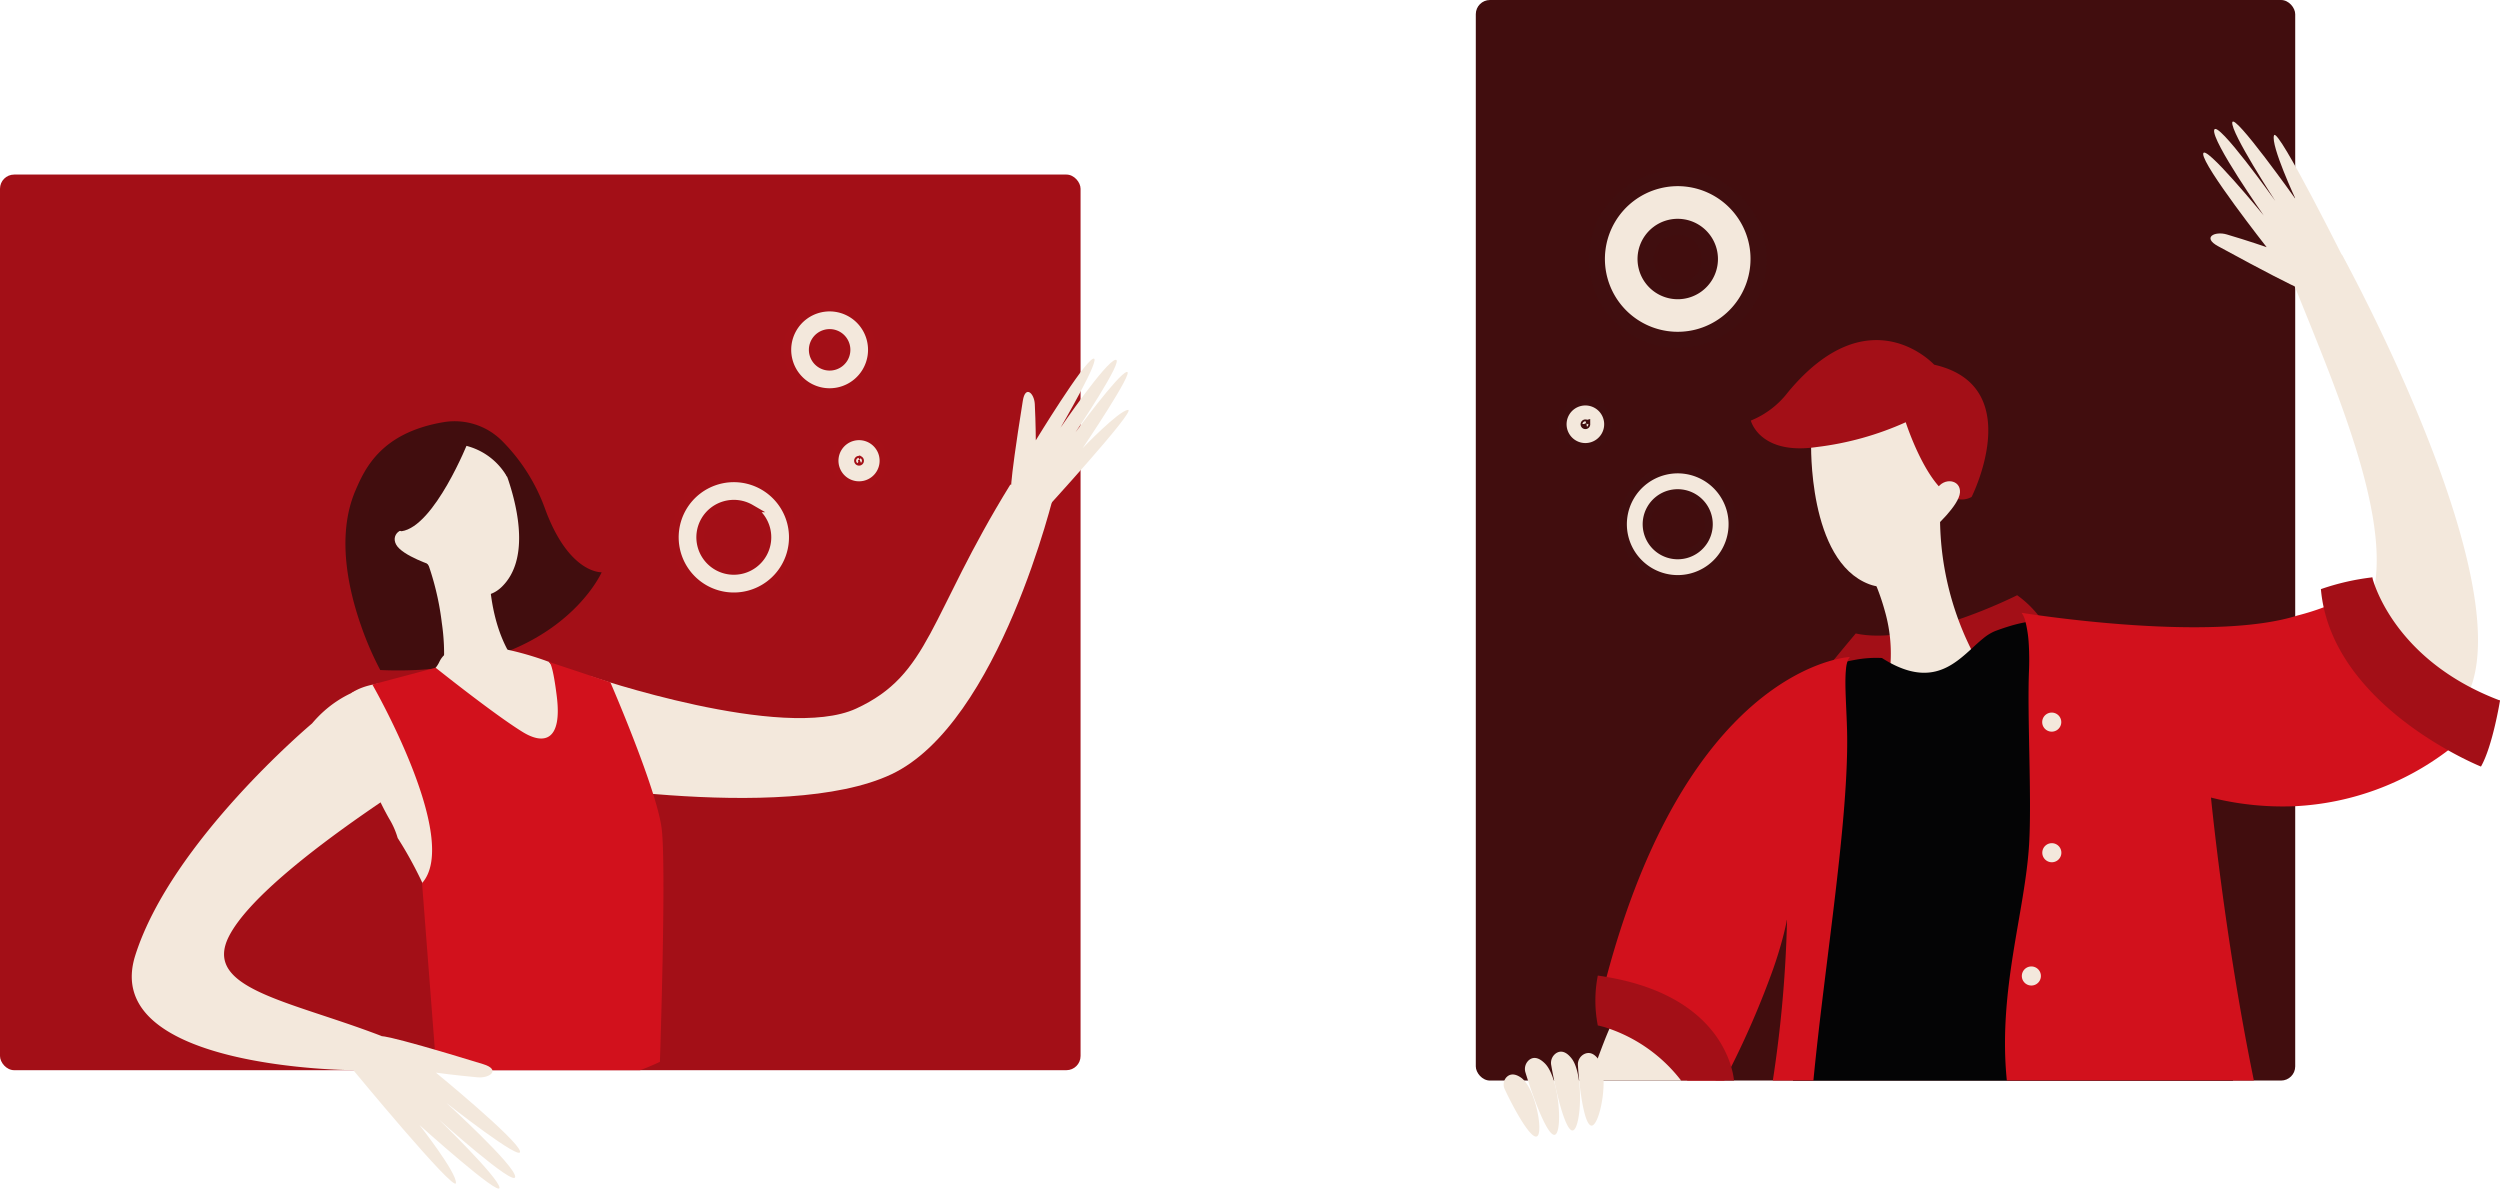 <svg xmlns="http://www.w3.org/2000/svg" width="320.387" height="152.328" viewBox="0 0 320.387 152.328">
  <g id="Group_749" data-name="Group 749" transform="translate(-416.713 -133)">
    <g id="Group_632" data-name="Group 632" transform="translate(416.713 155.371)">
      <g id="Group_630" data-name="Group 630">
        <g id="Group_616" data-name="Group 616">
          <rect id="Rectangle_1036" data-name="Rectangle 1036" width="138.479" height="114.779" rx="1.816" fill="#a30f17"/>
        </g>
        <g id="Group_617" data-name="Group 617" transform="translate(16.885 65.242)">
          <path id="Path_598" data-name="Path 598" d="M96.884,482.368s-26.612,15.57-31.37,24.693c-3.553,6.814,7.662,8.286,19.545,12.865l-3.644,4.367s-32.575-.1-27.946-14.712,22.655-29.722,22.655-29.722c3.857-4.6,9.8-6.258,14.5-4.281A12.1,12.1,0,0,1,96.884,482.368Z" transform="translate(-53.018 -474.757)" fill="#f3e8dc"/>
        </g>
        <g id="Group_618" data-name="Group 618" transform="translate(44.269 31.612)">
          <path id="Path_599" data-name="Path 599" d="M88.221,447.089a8.587,8.587,0,0,1,7.449,2.353,23.686,23.686,0,0,1,5.567,8.778c3.072,8.352,7.247,8.106,7.247,8.106s-5.9,13.513-28.375,12.53a40.113,40.113,0,0,1-2.354-5.377c-1.7-4.745-3.314-11.791-.84-17.594C78.131,453.037,80.22,448.437,88.221,447.089Z" transform="translate(-75.645 -446.97)" fill="#410d0e"/>
        </g>
        <g id="Group_619" data-name="Group 619" transform="translate(129.556 23.585)">
          <path id="Path_600" data-name="Path 600" d="M146.165,457.485s-.474.415,1.472-11.743c.326-2.036,1.464-.969,1.535.422.123,2.506.128,4.65.128,4.65s6.057-9.95,7.339-10.457-4.169,8.837-4.169,8.837,5.82-8.531,7.053-8.7-5.133,9.288-5.133,9.288,5.461-7.477,6.569-7.734-5.652,9.766-5.652,9.766,4.672-4.861,5.818-4.9-11.062,13.276-11.062,13.276Z" transform="translate(-146.114 -440.338)" fill="#f3e8dc"/>
        </g>
        <g id="Group_620" data-name="Group 620" transform="translate(51.648 41.347)">
          <path id="Path_601" data-name="Path 601" d="M92.891,460.661s-1.042,8.495,2.611,14.558a4.378,4.378,0,0,1-3.912,3.622,4.731,4.731,0,0,1-4.638-1.963,27.46,27.46,0,0,0-.238-5.758,35.373,35.373,0,0,0-3.968-12.558C77.771,449.5,92.891,460.661,92.891,460.661Z" transform="translate(-81.741 -455.014)" fill="#f3e8dc"/>
        </g>
        <g id="Group_621" data-name="Group 621" transform="translate(50.611 34.19)">
          <path id="Path_602" data-name="Path 602" d="M88.729,449.1a7.152,7.152,0,0,1,6.675,4.917c1.3,3.885,2.675,10.285-.8,13.705-5.2,5.127-15.078-8.116-13.568-12.051C82.153,452.77,84.431,449.064,88.729,449.1Z" transform="translate(-80.885 -449.1)" fill="#f3e8dc"/>
        </g>
        <g id="Group_622" data-name="Group 622" transform="translate(67.788 39.728)">
          <path id="Path_603" data-name="Path 603" d="M102.9,478.214s24.766,8.478,34.11,4.171c9.487-4.374,9.236-11.638,19.759-28.709l5.67.9s-7.033,29.652-20.888,36.218-46.477.467-46.477.467Z" transform="translate(-95.077 -453.676)" fill="#f3e8dc"/>
        </g>
        <g id="Group_623" data-name="Group 623" transform="translate(45.024 60.397)">
          <path id="Path_604" data-name="Path 604" d="M114.583,504.155c3.523-7.753-2.128-9.628-2.128-9.628a95.45,95.45,0,0,0-2.01-12.267c-1.29-6.066-3.206-6.617-6.435-7.708a7.823,7.823,0,0,1-2.467-1.762s-11.806-4.581-13.984,0c-1.8,3.792-7.522,1.5-11.292,4.021A38.157,38.157,0,0,0,81.1,492.878a10.183,10.183,0,0,1,1.107,2.5c2.4,3.738,7.87,13.564,7.725,25.389h24.342C113.759,512.837,113.668,506.168,114.583,504.155Z" transform="translate(-76.268 -470.754)" fill="#f3e8dc"/>
        </g>
        <g id="Group_624" data-name="Group 624" transform="translate(70.299 62.423)">
          <path id="Path_605" data-name="Path 605" d="M97.268,472.479l-.116-.04S97.193,472.4,97.268,472.479Z" transform="translate(-97.152 -472.428)" fill="#e5e1ea"/>
        </g>
        <g id="Group_625" data-name="Group 625" transform="translate(47.716 62.474)">
          <path id="Path_606" data-name="Path 606" d="M115.347,523.707q-1.276.6-2.54,1.068H89.226a23.083,23.083,0,0,1-2.6-1.068L84.865,500.8c5.046-5.629-6.372-25.45-6.372-25.45L86.61,473.2s7.415,5.926,11.118,8.215c2.85,1.766,5.11,1.058,4.4-4.58-.419-3.371-.766-4.184-.94-4.365l7.812,2.6s5.967,13.737,6.578,18.777S115.347,523.707,115.347,523.707Z" transform="translate(-78.493 -472.47)" fill="#d2111c"/>
        </g>
        <g id="Group_626" data-name="Group 626" transform="translate(50.575 45.432)">
          <path id="Path_607" data-name="Path 607" d="M85.9,463.127s-4.1-1.306-4.864-2.768,1.1-2.6,2.468-1.581S85.9,463.127,85.9,463.127Z" transform="translate(-80.855 -458.389)" fill="#f3e8dc"/>
        </g>
        <g id="Group_627" data-name="Group 627" transform="translate(48.957 33.606)">
          <path id="Path_608" data-name="Path 608" d="M90.582,449.209s-4.315,10.892-8.555,11.512L80.76,460.4s-3.8-6.442,1.9-9.823S90.582,449.209,90.582,449.209Z" transform="translate(-79.518 -448.617)" fill="#410d0e"/>
        </g>
        <g id="Group_628" data-name="Group 628" transform="translate(59.599 33.141)">
          <path id="Path_609" data-name="Path 609" d="M88.311,449.817a8.419,8.419,0,0,1,5.387,4.013l.528-1.372L91.057,449.5l-2.746-1.267Z" transform="translate(-88.311 -448.233)" fill="#410d0e"/>
        </g>
        <g id="Group_629" data-name="Group 629" transform="translate(45.024 110.412)">
          <path id="Path_610" data-name="Path 610" d="M79.981,512.11s-.4-.609,13.191,3.564c2.275.7.874,1.83-.73,1.686-2.885-.259-5.336-.6-5.336-.6s10.4,8.52,10.779,10.067-9.435-6.185-9.435-6.185,8.822,8.022,8.817,9.46-9.8-7.357-9.8-7.357,7.674,7.442,7.789,8.75S85,523.471,85,523.471s4.807,6.12,4.673,7.438-13.405-14.775-13.405-14.775Z" transform="translate(-76.268 -512.079)" fill="#f3e8dc"/>
        </g>
      </g>
      <g id="Group_631" data-name="Group 631" transform="translate(86.475 17.04)">
        <path id="Path_611" data-name="Path 611" d="M129,454.411a3.137,3.137,0,1,0-1.138-4.288A3.14,3.14,0,0,0,129,454.411Zm1.641-2.824a.128.128,0,1,1-.177.046A.129.129,0,0,1,130.639,451.588Z" transform="translate(-106.96 -432.063)" fill="#f3e8dc" stroke="#a40f17" stroke-miterlimit="10" stroke-width="1"/>
        <path id="Path_612" data-name="Path 612" d="M125.133,445.043a5.424,5.424,0,1,0-1.967-7.415A5.43,5.43,0,0,0,125.133,445.043Zm3.808-6.557a2.158,2.158,0,1,1-2.949.783A2.16,2.16,0,0,1,128.941,438.486Z" transform="translate(-108.012 -434.93)" fill="#f3e8dc" stroke="#a40f17" stroke-miterlimit="10" stroke-width="1"/>
        <path id="Path_613" data-name="Path 613" d="M114.284,467.126a7.57,7.57,0,1,0-2.745-10.349A7.579,7.579,0,0,0,114.284,467.126Zm5.963-10.269a4.3,4.3,0,1,1-5.883,1.561A4.308,4.308,0,0,1,120.248,456.857Z" transform="translate(-110.517 -431.128)" fill="#f3e8dc" stroke="#a40f17" stroke-miterlimit="10" stroke-width="1"/>
      </g>
    </g>
    <g id="Group_657" data-name="Group 657" transform="translate(605.844 133)">
      <g id="Group_655" data-name="Group 655">
        <g id="Group_633" data-name="Group 633">
          <rect id="Rectangle_1037" data-name="Rectangle 1037" width="105.011" height="138.479" rx="1.816" fill="#410d0e"/>
        </g>
        <g id="Group_634" data-name="Group 634" transform="translate(39.552 76.281)">
          <path id="Path_614" data-name="Path 614" d="M261.043,468.641a13.093,13.093,0,0,0-3.2-3.247s-12.971,6.59-20.682,4.9c0,0-8.759,10.341-9.133,12.033C227.327,485.5,261.043,468.641,261.043,468.641Z" transform="translate(-228.018 -465.394)" fill="#a30f17"/>
        </g>
        <g id="Group_635" data-name="Group 635" transform="translate(48.758 59.068)">
          <path id="Path_615" data-name="Path 615" d="M239.9,478.332a19.792,19.792,0,0,0-.635-8,28.791,28.791,0,0,0-1.3-3.7,28.4,28.4,0,0,0-2.344-4.444s12.074-19.017,10.877-7.06a38.015,38.015,0,0,0,4.468,21.371,7.7,7.7,0,0,1-5.606,3.593A7.523,7.523,0,0,1,239.9,478.332Z" transform="translate(-235.624 -451.172)" fill="#f3e8dc"/>
        </g>
        <g id="Group_636" data-name="Group 636" transform="translate(42.971 51.72)">
          <path id="Path_616" data-name="Path 616" d="M230.848,450.1s-.465,15.172,7.441,18.153,12.133-15.651,8.692-19.1S237.141,441.683,230.848,450.1Z" transform="translate(-230.843 -445.101)" fill="#f3e8dc"/>
        </g>
        <g id="Group_637" data-name="Group 637" transform="translate(35.245 43.584)">
          <path id="Path_617" data-name="Path 617" d="M252.755,458.48s7.187-14.23-4.8-16.949c0,0-8.294-9.054-18.73,3.523a11.362,11.362,0,0,1-4.767,3.639s1.12,4.477,8.495,3.384a39.064,39.064,0,0,0,11.358-3.171S248.159,460.921,252.755,458.48Z" transform="translate(-224.459 -438.378)" fill="#a30f17"/>
        </g>
        <g id="Group_638" data-name="Group 638" transform="translate(58.561 61.674)">
          <path id="Path_618" data-name="Path 618" d="M243.826,459.35s3.276-2.908,3.386-4.586-2.1-1.966-2.952-.453S243.826,459.35,243.826,459.35Z" transform="translate(-243.724 -453.325)" fill="#f3e8dc"/>
        </g>
        <g id="Group_639" data-name="Group 639" transform="translate(14.588 103.944)">
          <path id="Path_619" data-name="Path 619" d="M234.885,488.251a116.9,116.9,0,0,1-4.554,19.479,75.128,75.128,0,0,1-5.168,12.237q-.784,1.447-1.648,2.818H207.391c.851-2.335,2.028-5.6,2.719-7.034.186-.386,0-.432.22-.812a38.571,38.571,0,0,0,2.322-4.76,74.375,74.375,0,0,0,3.735-12.495c.749-3.5,1.163-6.358,1.334-7.683l0,0c.067-.512.1-.8.1-.8l.312-.018Z" transform="translate(-207.391 -488.251)" fill="#f3e8dc"/>
        </g>
        <g id="Group_640" data-name="Group 640" transform="translate(93.217 15.576)">
          <path id="Path_620" data-name="Path 620" d="M286.361,437.273s.243.673-12.1-6.066c-2.066-1.129-.409-1.959,1.132-1.5,2.775.818,5.1,1.63,5.1,1.63s-8.146-10.361-8.134-11.947,7.765,7.89,7.765,7.89-6.711-9.564-6.354-10.966,7.832,9.1,7.832,9.1-5.723-8.773-5.515-10.073,8.123,9.85,8.123,9.85-3.229-6.92-2.773-8.18S291,434.069,291,434.069Z" transform="translate(-272.359 -415.236)" fill="#f3e8dc"/>
        </g>
        <g id="Group_641" data-name="Group 641" transform="translate(104.898 32.602)">
          <path id="Path_621" data-name="Path 621" d="M303.195,487.395c10.005-12.588-15.1-58.091-15.1-58.091l-6.084,3.967c5.723,14.257,13.751,32.615,9.234,41.968a9.907,9.907,0,0,1-2.153,2.814L299.468,491.1A24.092,24.092,0,0,0,303.195,487.395Z" transform="translate(-282.01 -429.304)" fill="#f3e8dc"/>
        </g>
        <g id="Group_642" data-name="Group 642" transform="translate(22.015 79.529)">
          <path id="Path_622" data-name="Path 622" d="M289.116,490.2c-.554,1.508-8.37-.73-8.739.969-1.348,6.186,3.62,22.7,8.183,35.862h-56.4c.706-9.181.767-17.622-.767-20.33-.013-.022-.025-.046-.039-.068a2.3,2.3,0,0,0-.145-.219c-.258-.35-.793.953-.992,2.776a8.444,8.444,0,0,1-1.375,3.59c-.2-.2-1.225-1.444-1.446-1.648a85.252,85.252,0,0,0-12.3-9.2c-.975-.605-1.57-.956-1.57-.956.923-2.452,1.9-4.689,2.906-6.732.134-.275.271-.545.409-.813,6.986-13.663,15.576-18.285,21.1-19.825.03-.01.063-.018.1-.027.387-.108.759-.2,1.112-.277.293-.064.572-.119.84-.167a14.654,14.654,0,0,1,3.568-.259h0q.521.332,1.011.6c6.339,3.453,9.181-.869,11.955-3.1a5.977,5.977,0,0,1,1.589-.974l.01,0q.933-.348,1.765-.6a18.428,18.428,0,0,1,2.073-.511,11.521,11.521,0,0,1,1.855-.2c.092,0,.18,0,.267,0h0c9.588.094,1.893,16.492,1.893,16.492S292.854,480.034,289.116,490.2Z" transform="translate(-213.528 -468.078)" fill="#040405"/>
        </g>
        <g id="Group_643" data-name="Group 643" transform="translate(67.82 73.991)">
          <path id="Path_623" data-name="Path 623" d="M314.811,479.286a34.044,34.044,0,0,1-6.648,6.379,35.354,35.354,0,0,1-19.6,7.164,37.753,37.753,0,0,1-10.792-1.106s1.772,18.178,5.5,36.266H251.609c-1.158-11.5,2.321-21.532,2.851-30.23.358-5.9-.244-16.4-.016-22.189a33.271,33.271,0,0,0-.029-3.582,15.417,15.417,0,0,0-.307-2.315c-.033-.156-.068-.3-.1-.428a3.178,3.178,0,0,0-.506-1.2s.778.128,2.119.315a.061.061,0,0,0,.022,0v0c6.078.848,23.605,2.923,32.924.119l.287-.088a31.51,31.51,0,0,0,3.362-1.051c2.2-.82,4.9-2.113,6.226-3.845a15.824,15.824,0,0,0,.046,3.417c.5,4.414,3,11.616,13.9,12.318C313.15,479.286,313.96,479.3,314.811,479.286Z" transform="translate(-251.374 -463.502)" fill="#d2111c"/>
        </g>
        <g id="Group_644" data-name="Group 644" transform="translate(108.303 73.991)">
          <path id="Path_624" data-name="Path 624" d="M307.777,479.286s-.937,5.831-2.439,8.465c0,0-19.187-7.7-20.514-22.74a30.947,30.947,0,0,1,6.581-1.509S293.857,474.031,307.777,479.286Z" transform="translate(-284.824 -463.502)" fill="#a30f17"/>
        </g>
        <g id="Group_645" data-name="Group 645" transform="translate(15.635 84.193)">
          <path id="Path_625" data-name="Path 625" d="M240.043,473.7c-.159,1.842.081,4.742.156,7.634.283,11.21-2.878,29.946-4.313,44.882h-5.2a159.377,159.377,0,0,0,1.815-20.33c0-.189,0-.287,0-.287-.013.071-.029.144-.044.219-.207,1.015-.473,2.073-.785,3.153-.265.921-.564,1.857-.89,2.8a111.62,111.62,0,0,1-5.438,12.7c-.306.615-.6,1.2-.882,1.749h-4.725c-2.649-3.841-7.08-6.537-9.593-7.846-1.146-.6-1.893-.909-1.893-.909q.541-2.34,1.126-4.523c8.814-33.048,24.268-39.476,29.444-40.715l.408-.093a9.375,9.375,0,0,1,1.335-.2,1.4,1.4,0,0,0-.309.554,4.235,4.235,0,0,0-.182.883C240.062,473.474,240.051,473.587,240.043,473.7Z" transform="translate(-208.256 -471.931)" fill="#d2111c"/>
        </g>
        <g id="Group_646" data-name="Group 646" transform="translate(15.299 125.024)">
          <path id="Path_626" data-name="Path 626" d="M225.774,519.123h-6.781a19.866,19.866,0,0,0-9.467-6.736,10.862,10.862,0,0,0-1.211-.326,16.558,16.558,0,0,1,0-6.393c.385.056.761.113,1.13.177,1.1.186,2.133.413,3.09.672,8.14,2.192,11.289,6.689,12.509,9.789.15.38.271.738.368,1.069A10.88,10.88,0,0,1,225.774,519.123Z" transform="translate(-207.978 -505.668)" fill="#a30f17"/>
        </g>
        <g id="Group_647" data-name="Group 647" transform="translate(72.587 91.321)">
          <path id="Path_627" data-name="Path 627" d="M255.313,479.045a1.222,1.222,0,1,0,1.221-1.224A1.222,1.222,0,0,0,255.313,479.045Z" transform="translate(-255.313 -477.821)" fill="#f3e8dc"/>
        </g>
        <g id="Group_648" data-name="Group 648" transform="translate(69.977 123.856)">
          <path id="Path_628" data-name="Path 628" d="M253.157,505.925a1.222,1.222,0,1,0,1.221-1.222A1.222,1.222,0,0,0,253.157,505.925Z" transform="translate(-253.157 -504.703)" fill="#f3e8dc"/>
        </g>
        <g id="Group_649" data-name="Group 649" transform="translate(72.599 108.058)">
          <path id="Path_629" data-name="Path 629" d="M255.323,492.872a1.222,1.222,0,1,0,1.221-1.222A1.22,1.22,0,0,0,255.323,492.872Z" transform="translate(-255.323 -491.65)" fill="#f3e8dc"/>
        </g>
        <g id="Group_654" data-name="Group 654" transform="translate(3.571 134.776)">
          <g id="Group_650" data-name="Group 650" transform="translate(9.513 0.177)">
            <path id="Path_630" data-name="Path 630" d="M206.152,515.451a1.483,1.483,0,0,1,.921-1.5c.5-.186,1.124-.115,1.754.8,1.356,1.974.2,8.129-.85,8.41C207,523.426,206.35,518.57,206.152,515.451Z" transform="translate(-206.148 -513.872)" fill="#f3e8dc"/>
          </g>
          <g id="Group_651" data-name="Group 651" transform="translate(0 2.926)">
            <path id="Path_631" data-name="Path 631" d="M198.427,518.033a1.376,1.376,0,0,1,.207-1.523c.358-.378.944-.6,1.858.022,1.829,1.242,2.9,6.923,2.1,7.517C201.84,524.6,199.648,520.647,198.427,518.033Z" transform="translate(-198.288 -516.144)" fill="#f3e8dc"/>
          </g>
          <g id="Group_652" data-name="Group 652" transform="translate(6.071)">
            <path id="Path_632" data-name="Path 632" d="M203.328,515.45a1.5,1.5,0,0,1,.647-1.538c.48-.3,1.162-.341,1.964.682,1.6,2.047,1.215,8.831.2,9.215C205.188,524.167,203.91,518.824,203.328,515.45Z" transform="translate(-203.305 -513.726)" fill="#f3e8dc"/>
          </g>
          <g id="Group_653" data-name="Group 653" transform="translate(2.73 0.805)">
            <path id="Path_633" data-name="Path 633" d="M200.614,516.276a1.512,1.512,0,0,1,.45-1.618c.441-.356,1.111-.482,2.033.436,1.842,1.835,2.289,8.617,1.325,9.122C203.525,524.686,201.607,519.554,200.614,516.276Z" transform="translate(-200.544 -514.391)" fill="#f3e8dc"/>
          </g>
        </g>
      </g>
      <g id="Group_656" data-name="Group 656" transform="translate(11.135 22.825)">
        <path id="Path_634" data-name="Path 634" d="M210.265,447.077a2.909,2.909,0,1,0-2.1,3.538A2.911,2.911,0,0,0,210.265,447.077Zm-2.7.69a.119.119,0,1,1-.145-.086A.121.121,0,0,1,207.563,447.767Z" transform="translate(-204.538 -416.25)" fill="#f3e8dc" stroke="#400e0f" stroke-miterlimit="10" stroke-width="1"/>
        <path id="Path_635" data-name="Path 635" d="M228.56,429.024a10.362,10.362,0,1,0-7.475,12.605A10.374,10.374,0,0,0,228.56,429.024Zm-6.045,1.544A4.123,4.123,0,1,1,217.5,427.6,4.127,4.127,0,0,1,222.515,430.568Z" transform="translate(-203.777 -421.225)" fill="#f3e8dc" stroke="#400e0f" stroke-miterlimit="10" stroke-width="2.061"/>
        <path id="Path_636" data-name="Path 636" d="M224.739,457.358a7.018,7.018,0,1,0-5.063,8.537A7.027,7.027,0,0,0,224.739,457.358Zm-2.934.749a3.991,3.991,0,1,1-4.854-2.878A4,4,0,0,1,221.805,458.107Z" transform="translate(-203.196 -414.738)" fill="#f3e8dc" stroke="#400e0f" stroke-miterlimit="10" stroke-width="1"/>
      </g>
    </g>
  </g>
</svg>
